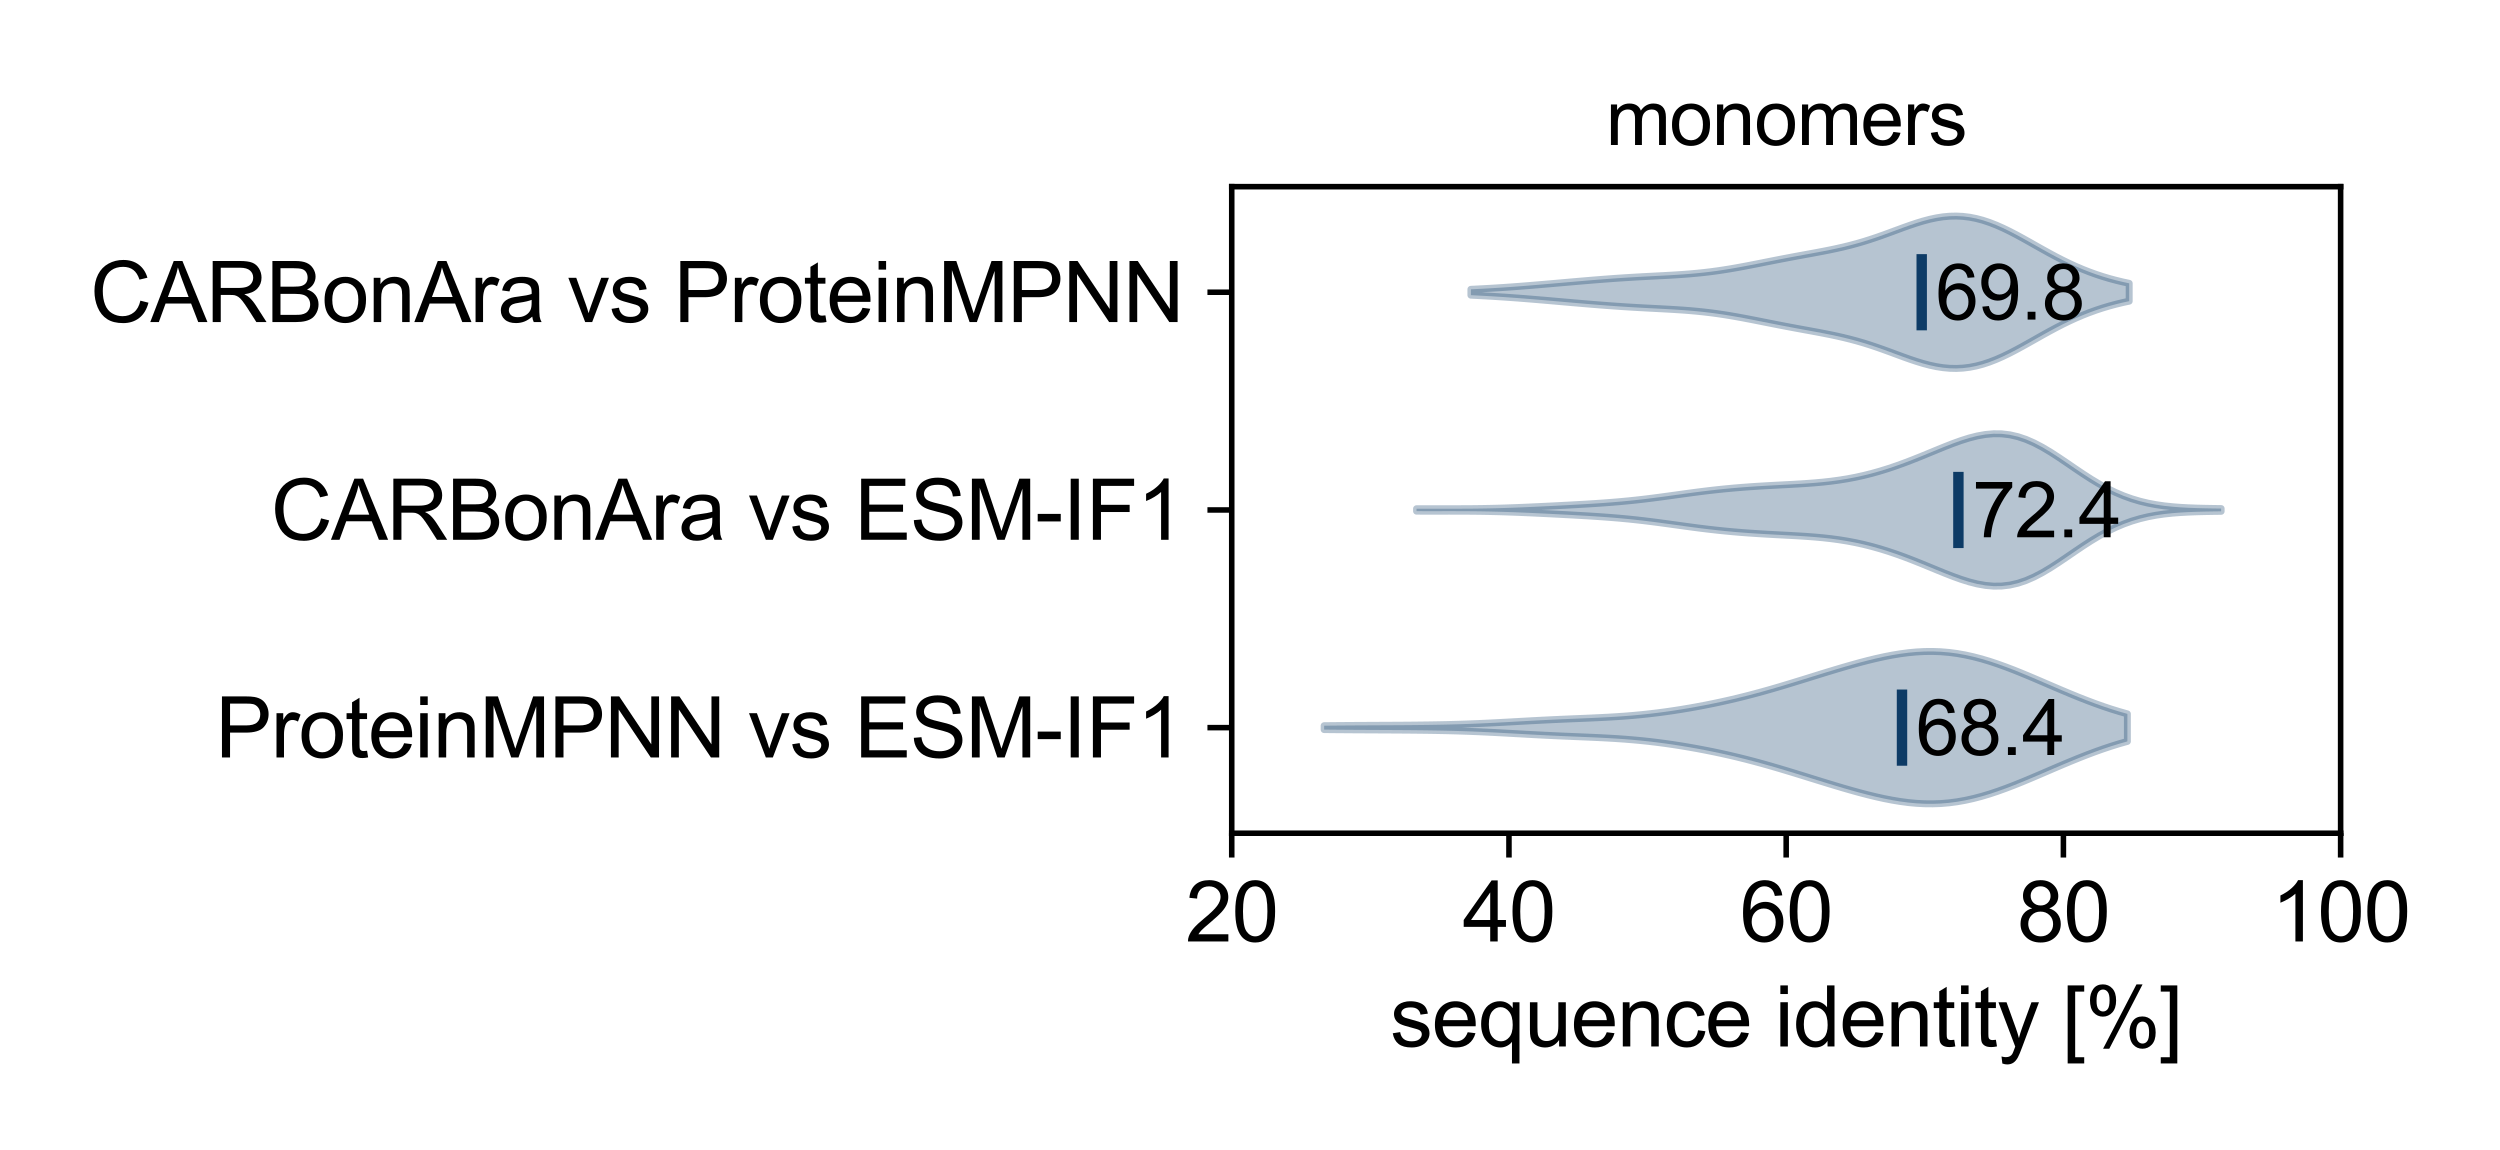 <?xml version="1.0" encoding="utf-8" standalone="no"?>
<!DOCTYPE svg PUBLIC "-//W3C//DTD SVG 1.1//EN"
  "http://www.w3.org/Graphics/SVG/1.1/DTD/svg11.dtd">
<svg xmlns:xlink="http://www.w3.org/1999/xlink" width="360pt" height="165.6pt" viewBox="0 0 360 165.6" xmlns="http://www.w3.org/2000/svg" version="1.1">
 <defs>
  <style type="text/css">*{stroke-linejoin: round; stroke-linecap: butt}</style>
 </defs>
 <g id="figure_1">
  <g id="patch_1">
   <path d="M 0 165.6 
L 360 165.6 
L 360 0 
L 0 0 
z
" style="fill: #ffffff"/>
  </g>
  <g id="axes_1">
   <g id="patch_2">
    <path d="M 177.37 119.984 
L 337.05 119.984 
L 337.05 26.88 
L 177.37 26.88 
z
" style="fill: #ffffff"/>
   </g>
   <g id="PolyCollection_1">
    <defs>
     <path id="mcad0c4ce1f" d="M 190.677 -61.099 
L 190.677 -60.541 
L 191.845 -60.528 
L 193.013 -60.518 
L 194.182 -60.509 
L 195.35 -60.501 
L 196.518 -60.495 
L 197.687 -60.489 
L 198.855 -60.484 
L 200.023 -60.478 
L 201.192 -60.471 
L 202.36 -60.463 
L 203.528 -60.453 
L 204.697 -60.44 
L 205.865 -60.425 
L 207.033 -60.406 
L 208.202 -60.382 
L 209.37 -60.353 
L 210.538 -60.318 
L 211.707 -60.277 
L 212.875 -60.23 
L 214.043 -60.177 
L 215.212 -60.12 
L 216.38 -60.058 
L 217.548 -59.994 
L 218.717 -59.929 
L 219.885 -59.863 
L 221.054 -59.8 
L 222.222 -59.739 
L 223.39 -59.681 
L 224.559 -59.627 
L 225.727 -59.576 
L 226.895 -59.527 
L 228.064 -59.479 
L 229.232 -59.429 
L 230.4 -59.375 
L 231.569 -59.314 
L 232.737 -59.244 
L 233.905 -59.164 
L 235.074 -59.07 
L 236.242 -58.962 
L 237.41 -58.839 
L 238.579 -58.7 
L 239.747 -58.547 
L 240.915 -58.379 
L 242.084 -58.197 
L 243.252 -58.001 
L 244.42 -57.793 
L 245.589 -57.571 
L 246.757 -57.337 
L 247.925 -57.088 
L 249.094 -56.827 
L 250.262 -56.551 
L 251.43 -56.26 
L 252.599 -55.956 
L 253.767 -55.639 
L 254.935 -55.309 
L 256.104 -54.968 
L 257.272 -54.619 
L 258.44 -54.263 
L 259.609 -53.902 
L 260.777 -53.539 
L 261.945 -53.176 
L 263.114 -52.817 
L 264.282 -52.462 
L 265.45 -52.115 
L 266.619 -51.779 
L 267.787 -51.456 
L 268.955 -51.151 
L 270.124 -50.867 
L 271.292 -50.608 
L 272.46 -50.38 
L 273.629 -50.186 
L 274.797 -50.031 
L 275.965 -49.921 
L 277.134 -49.859 
L 278.302 -49.848 
L 279.47 -49.891 
L 280.639 -49.989 
L 281.807 -50.142 
L 282.976 -50.349 
L 284.144 -50.607 
L 285.312 -50.912 
L 286.481 -51.261 
L 287.649 -51.648 
L 288.817 -52.069 
L 289.986 -52.517 
L 291.154 -52.986 
L 292.322 -53.472 
L 293.491 -53.969 
L 294.659 -54.471 
L 295.827 -54.974 
L 296.996 -55.472 
L 298.164 -55.961 
L 299.332 -56.438 
L 300.501 -56.897 
L 301.669 -57.336 
L 302.837 -57.752 
L 304.006 -58.142 
L 305.174 -58.504 
L 306.342 -58.837 
L 306.342 -62.803 
L 306.342 -62.803 
L 305.174 -63.136 
L 304.006 -63.498 
L 302.837 -63.888 
L 301.669 -64.304 
L 300.501 -64.743 
L 299.332 -65.202 
L 298.164 -65.679 
L 296.996 -66.168 
L 295.827 -66.666 
L 294.659 -67.169 
L 293.491 -67.671 
L 292.322 -68.168 
L 291.154 -68.654 
L 289.986 -69.124 
L 288.817 -69.571 
L 287.649 -69.992 
L 286.481 -70.379 
L 285.312 -70.728 
L 284.144 -71.033 
L 282.976 -71.291 
L 281.807 -71.498 
L 280.639 -71.651 
L 279.47 -71.749 
L 278.302 -71.792 
L 277.134 -71.781 
L 275.965 -71.719 
L 274.797 -71.609 
L 273.629 -71.454 
L 272.46 -71.261 
L 271.292 -71.032 
L 270.124 -70.773 
L 268.955 -70.489 
L 267.787 -70.184 
L 266.619 -69.861 
L 265.45 -69.525 
L 264.282 -69.178 
L 263.114 -68.824 
L 261.945 -68.464 
L 260.777 -68.101 
L 259.609 -67.738 
L 258.44 -67.378 
L 257.272 -67.021 
L 256.104 -66.672 
L 254.935 -66.331 
L 253.767 -66.002 
L 252.599 -65.684 
L 251.43 -65.38 
L 250.262 -65.09 
L 249.094 -64.814 
L 247.925 -64.552 
L 246.757 -64.304 
L 245.589 -64.069 
L 244.42 -63.847 
L 243.252 -63.639 
L 242.084 -63.443 
L 240.915 -63.261 
L 239.747 -63.093 
L 238.579 -62.94 
L 237.41 -62.802 
L 236.242 -62.678 
L 235.074 -62.57 
L 233.905 -62.476 
L 232.737 -62.396 
L 231.569 -62.326 
L 230.4 -62.266 
L 229.232 -62.211 
L 228.064 -62.161 
L 226.895 -62.113 
L 225.727 -62.064 
L 224.559 -62.013 
L 223.39 -61.959 
L 222.222 -61.901 
L 221.054 -61.84 
L 219.885 -61.777 
L 218.717 -61.712 
L 217.548 -61.646 
L 216.38 -61.582 
L 215.212 -61.52 
L 214.043 -61.463 
L 212.875 -61.41 
L 211.707 -61.363 
L 210.538 -61.322 
L 209.37 -61.288 
L 208.202 -61.258 
L 207.033 -61.235 
L 205.865 -61.215 
L 204.697 -61.2 
L 203.528 -61.187 
L 202.36 -61.177 
L 201.192 -61.169 
L 200.023 -61.163 
L 198.855 -61.157 
L 197.687 -61.151 
L 196.518 -61.145 
L 195.35 -61.139 
L 194.182 -61.131 
L 193.013 -61.123 
L 191.845 -61.112 
L 190.677 -61.099 
z
" style="stroke: #0d3b66; stroke-opacity: 0.3"/>
    </defs>
    <g clip-path="url(#pe2088fc298)">
     <use xlink:href="#mcad0c4ce1f" x="0" y="165.6" style="fill: #0d3b66; fill-opacity: 0.3; stroke: #0d3b66; stroke-opacity: 0.3"/>
    </g>
   </g>
   <g id="PolyCollection_2">
    <defs>
     <path id="mad7a17582a" d="M 203.983 -92.342 
L 203.983 -91.994 
L 205.154 -91.991 
L 206.324 -91.991 
L 207.494 -91.992 
L 208.665 -91.993 
L 209.835 -91.992 
L 211.005 -91.988 
L 212.175 -91.979 
L 213.346 -91.964 
L 214.516 -91.943 
L 215.686 -91.915 
L 216.857 -91.88 
L 218.027 -91.84 
L 219.197 -91.793 
L 220.368 -91.743 
L 221.538 -91.688 
L 222.708 -91.632 
L 223.878 -91.573 
L 225.049 -91.512 
L 226.219 -91.45 
L 227.389 -91.384 
L 228.56 -91.316 
L 229.73 -91.242 
L 230.9 -91.162 
L 232.071 -91.074 
L 233.241 -90.976 
L 234.411 -90.866 
L 235.581 -90.745 
L 236.752 -90.612 
L 237.922 -90.468 
L 239.092 -90.315 
L 240.263 -90.156 
L 241.433 -89.994 
L 242.603 -89.832 
L 243.774 -89.674 
L 244.944 -89.522 
L 246.114 -89.38 
L 247.284 -89.248 
L 248.455 -89.127 
L 249.625 -89.018 
L 250.795 -88.92 
L 251.966 -88.833 
L 253.136 -88.755 
L 254.306 -88.685 
L 255.477 -88.62 
L 256.647 -88.558 
L 257.817 -88.496 
L 258.987 -88.43 
L 260.158 -88.355 
L 261.328 -88.267 
L 262.498 -88.16 
L 263.669 -88.03 
L 264.839 -87.872 
L 266.009 -87.684 
L 267.18 -87.462 
L 268.35 -87.205 
L 269.52 -86.912 
L 270.69 -86.583 
L 271.861 -86.221 
L 273.031 -85.827 
L 274.201 -85.405 
L 275.372 -84.958 
L 276.542 -84.491 
L 277.712 -84.012 
L 278.883 -83.528 
L 280.053 -83.052 
L 281.223 -82.595 
L 282.393 -82.175 
L 283.564 -81.807 
L 284.734 -81.509 
L 285.904 -81.301 
L 287.075 -81.196 
L 288.245 -81.21 
L 289.415 -81.349 
L 290.586 -81.617 
L 291.756 -82.012 
L 292.926 -82.524 
L 294.096 -83.137 
L 295.267 -83.834 
L 296.437 -84.59 
L 297.607 -85.381 
L 298.778 -86.182 
L 299.948 -86.97 
L 301.118 -87.725 
L 302.289 -88.429 
L 303.459 -89.071 
L 304.629 -89.642 
L 305.799 -90.138 
L 306.97 -90.559 
L 308.14 -90.907 
L 309.31 -91.188 
L 310.481 -91.41 
L 311.651 -91.579 
L 312.821 -91.705 
L 313.992 -91.795 
L 315.162 -91.859 
L 316.332 -91.903 
L 317.503 -91.933 
L 318.673 -91.954 
L 319.843 -91.97 
L 319.843 -92.366 
L 319.843 -92.366 
L 318.673 -92.382 
L 317.503 -92.404 
L 316.332 -92.434 
L 315.162 -92.477 
L 313.992 -92.541 
L 312.821 -92.632 
L 311.651 -92.757 
L 310.481 -92.927 
L 309.31 -93.148 
L 308.14 -93.429 
L 306.97 -93.777 
L 305.799 -94.198 
L 304.629 -94.694 
L 303.459 -95.265 
L 302.289 -95.907 
L 301.118 -96.611 
L 299.948 -97.366 
L 298.778 -98.154 
L 297.607 -98.956 
L 296.437 -99.746 
L 295.267 -100.502 
L 294.096 -101.199 
L 292.926 -101.813 
L 291.756 -102.324 
L 290.586 -102.719 
L 289.415 -102.987 
L 288.245 -103.127 
L 287.075 -103.14 
L 285.904 -103.036 
L 284.734 -102.827 
L 283.564 -102.53 
L 282.393 -102.162 
L 281.223 -101.741 
L 280.053 -101.285 
L 278.883 -100.808 
L 277.712 -100.325 
L 276.542 -99.845 
L 275.372 -99.379 
L 274.201 -98.931 
L 273.031 -98.509 
L 271.861 -98.115 
L 270.69 -97.753 
L 269.52 -97.425 
L 268.35 -97.132 
L 267.18 -96.874 
L 266.009 -96.652 
L 264.839 -96.464 
L 263.669 -96.306 
L 262.498 -96.176 
L 261.328 -96.07 
L 260.158 -95.981 
L 258.987 -95.906 
L 257.817 -95.84 
L 256.647 -95.778 
L 255.477 -95.716 
L 254.306 -95.652 
L 253.136 -95.581 
L 251.966 -95.503 
L 250.795 -95.416 
L 249.625 -95.318 
L 248.455 -95.209 
L 247.284 -95.089 
L 246.114 -94.957 
L 244.944 -94.814 
L 243.774 -94.663 
L 242.603 -94.504 
L 241.433 -94.342 
L 240.263 -94.18 
L 239.092 -94.021 
L 237.922 -93.868 
L 236.752 -93.724 
L 235.581 -93.591 
L 234.411 -93.47 
L 233.241 -93.361 
L 232.071 -93.262 
L 230.9 -93.174 
L 229.73 -93.094 
L 228.56 -93.02 
L 227.389 -92.952 
L 226.219 -92.887 
L 225.049 -92.824 
L 223.878 -92.763 
L 222.708 -92.705 
L 221.538 -92.648 
L 220.368 -92.594 
L 219.197 -92.543 
L 218.027 -92.497 
L 216.857 -92.456 
L 215.686 -92.421 
L 214.516 -92.393 
L 213.346 -92.372 
L 212.175 -92.357 
L 211.005 -92.349 
L 209.835 -92.344 
L 208.665 -92.344 
L 207.494 -92.344 
L 206.324 -92.345 
L 205.154 -92.345 
L 203.983 -92.342 
z
" style="stroke: #0d3b66; stroke-opacity: 0.3"/>
    </defs>
    <g clip-path="url(#pe2088fc298)">
     <use xlink:href="#mad7a17582a" x="0" y="165.6" style="fill: #0d3b66; fill-opacity: 0.3; stroke: #0d3b66; stroke-opacity: 0.3"/>
    </g>
   </g>
   <g id="PolyCollection_3">
    <defs>
     <path id="m732b06a2b1" d="M 211.811 -123.939 
L 211.811 -123.093 
L 212.768 -123.046 
L 213.726 -122.995 
L 214.683 -122.941 
L 215.641 -122.882 
L 216.598 -122.82 
L 217.556 -122.753 
L 218.513 -122.683 
L 219.471 -122.609 
L 220.428 -122.532 
L 221.386 -122.453 
L 222.343 -122.372 
L 223.301 -122.289 
L 224.258 -122.205 
L 225.216 -122.121 
L 226.173 -122.038 
L 227.131 -121.955 
L 228.088 -121.873 
L 229.046 -121.793 
L 230.003 -121.715 
L 230.961 -121.64 
L 231.918 -121.568 
L 232.876 -121.5 
L 233.833 -121.435 
L 234.791 -121.375 
L 235.748 -121.319 
L 236.706 -121.266 
L 237.663 -121.215 
L 238.621 -121.166 
L 239.578 -121.115 
L 240.536 -121.062 
L 241.493 -121.004 
L 242.451 -120.939 
L 243.408 -120.865 
L 244.366 -120.778 
L 245.323 -120.679 
L 246.281 -120.566 
L 247.238 -120.439 
L 248.196 -120.298 
L 249.153 -120.143 
L 250.11 -119.977 
L 251.068 -119.802 
L 252.025 -119.619 
L 252.983 -119.431 
L 253.94 -119.241 
L 254.898 -119.051 
L 255.855 -118.862 
L 256.813 -118.677 
L 257.77 -118.495 
L 258.728 -118.317 
L 259.685 -118.141 
L 260.643 -117.966 
L 261.6 -117.789 
L 262.558 -117.607 
L 263.515 -117.417 
L 264.473 -117.215 
L 265.43 -116.998 
L 266.388 -116.762 
L 267.345 -116.506 
L 268.303 -116.228 
L 269.26 -115.929 
L 270.218 -115.609 
L 271.175 -115.272 
L 272.133 -114.924 
L 273.09 -114.569 
L 274.048 -114.217 
L 275.005 -113.875 
L 275.963 -113.554 
L 276.92 -113.262 
L 277.878 -113.009 
L 278.835 -112.804 
L 279.793 -112.654 
L 280.75 -112.566 
L 281.708 -112.544 
L 282.665 -112.592 
L 283.623 -112.71 
L 284.58 -112.897 
L 285.538 -113.151 
L 286.495 -113.468 
L 287.453 -113.841 
L 288.41 -114.263 
L 289.368 -114.727 
L 290.325 -115.224 
L 291.283 -115.744 
L 292.24 -116.279 
L 293.198 -116.82 
L 294.155 -117.359 
L 295.113 -117.888 
L 296.07 -118.401 
L 297.028 -118.894 
L 297.985 -119.361 
L 298.943 -119.799 
L 299.9 -120.208 
L 300.858 -120.585 
L 301.815 -120.931 
L 302.773 -121.247 
L 303.73 -121.533 
L 304.688 -121.792 
L 305.645 -122.024 
L 306.603 -122.231 
L 306.603 -124.801 
L 306.603 -124.801 
L 305.645 -125.009 
L 304.688 -125.241 
L 303.73 -125.499 
L 302.773 -125.785 
L 301.815 -126.101 
L 300.858 -126.447 
L 299.9 -126.825 
L 298.943 -127.233 
L 297.985 -127.672 
L 297.028 -128.139 
L 296.07 -128.631 
L 295.113 -129.144 
L 294.155 -129.674 
L 293.198 -130.212 
L 292.24 -130.753 
L 291.283 -131.288 
L 290.325 -131.809 
L 289.368 -132.305 
L 288.41 -132.769 
L 287.453 -133.191 
L 286.495 -133.564 
L 285.538 -133.881 
L 284.58 -134.135 
L 283.623 -134.322 
L 282.665 -134.44 
L 281.708 -134.488 
L 280.75 -134.466 
L 279.793 -134.378 
L 278.835 -134.228 
L 277.878 -134.023 
L 276.92 -133.77 
L 275.963 -133.478 
L 275.005 -133.157 
L 274.048 -132.815 
L 273.09 -132.463 
L 272.133 -132.109 
L 271.175 -131.76 
L 270.218 -131.423 
L 269.26 -131.104 
L 268.303 -130.804 
L 267.345 -130.526 
L 266.388 -130.27 
L 265.43 -130.034 
L 264.473 -129.817 
L 263.515 -129.616 
L 262.558 -129.426 
L 261.6 -129.244 
L 260.643 -129.067 
L 259.685 -128.892 
L 258.728 -128.716 
L 257.77 -128.537 
L 256.813 -128.355 
L 255.855 -128.17 
L 254.898 -127.981 
L 253.94 -127.791 
L 252.983 -127.601 
L 252.025 -127.414 
L 251.068 -127.231 
L 250.11 -127.055 
L 249.153 -126.889 
L 248.196 -126.735 
L 247.238 -126.593 
L 246.281 -126.466 
L 245.323 -126.353 
L 244.366 -126.254 
L 243.408 -126.168 
L 242.451 -126.093 
L 241.493 -126.028 
L 240.536 -125.97 
L 239.578 -125.917 
L 238.621 -125.867 
L 237.663 -125.817 
L 236.706 -125.767 
L 235.748 -125.714 
L 234.791 -125.657 
L 233.833 -125.597 
L 232.876 -125.533 
L 231.918 -125.465 
L 230.961 -125.393 
L 230.003 -125.318 
L 229.046 -125.24 
L 228.088 -125.16 
L 227.131 -125.078 
L 226.173 -124.995 
L 225.216 -124.911 
L 224.258 -124.827 
L 223.301 -124.743 
L 222.343 -124.661 
L 221.386 -124.579 
L 220.428 -124.5 
L 219.471 -124.423 
L 218.513 -124.349 
L 217.556 -124.279 
L 216.598 -124.212 
L 215.641 -124.15 
L 214.683 -124.091 
L 213.726 -124.037 
L 212.768 -123.986 
L 211.811 -123.939 
z
" style="stroke: #0d3b66; stroke-opacity: 0.3"/>
    </defs>
    <g clip-path="url(#pe2088fc298)">
     <use xlink:href="#m732b06a2b1" x="0" y="165.6" style="fill: #0d3b66; fill-opacity: 0.3; stroke: #0d3b66; stroke-opacity: 0.3"/>
    </g>
   </g>
   <g id="matplotlib.axis_1">
    <g id="xtick_1">
     <g id="line2d_1">
      <defs>
       <path id="md245cc1497" d="M 0 0 
L 0 3.5 
" style="stroke: #000000; stroke-width: 0.8"/>
      </defs>
      <g>
       <use xlink:href="#md245cc1497" x="177.37" y="119.984" style="stroke: #000000; stroke-width: 0.8"/>
      </g>
     </g>
     <g id="text_1">
      <!-- 20 -->
      <g transform="translate(170.697 135.573) scale(0.12 -0.12)">
       <defs>
        <path id="ArialMT-32" d="M 3222 541 
L 3222 0 
L 194 0 
Q 188 203 259 391 
Q 375 700 629 1000 
Q 884 1300 1366 1694 
Q 2113 2306 2375 2664 
Q 2638 3022 2638 3341 
Q 2638 3675 2398 3904 
Q 2159 4134 1775 4134 
Q 1369 4134 1125 3890 
Q 881 3647 878 3216 
L 300 3275 
Q 359 3922 746 4261 
Q 1134 4600 1788 4600 
Q 2447 4600 2831 4234 
Q 3216 3869 3216 3328 
Q 3216 3053 3103 2787 
Q 2991 2522 2730 2228 
Q 2469 1934 1863 1422 
Q 1356 997 1212 845 
Q 1069 694 975 541 
L 3222 541 
z
" transform="scale(0.016)"/>
        <path id="ArialMT-30" d="M 266 2259 
Q 266 3072 433 3567 
Q 600 4063 929 4331 
Q 1259 4600 1759 4600 
Q 2128 4600 2406 4451 
Q 2684 4303 2865 4023 
Q 3047 3744 3150 3342 
Q 3253 2941 3253 2259 
Q 3253 1453 3087 958 
Q 2922 463 2592 192 
Q 2263 -78 1759 -78 
Q 1097 -78 719 397 
Q 266 969 266 2259 
z
M 844 2259 
Q 844 1131 1108 757 
Q 1372 384 1759 384 
Q 2147 384 2411 759 
Q 2675 1134 2675 2259 
Q 2675 3391 2411 3762 
Q 2147 4134 1753 4134 
Q 1366 4134 1134 3806 
Q 844 3388 844 2259 
z
" transform="scale(0.016)"/>
       </defs>
       <use xlink:href="#ArialMT-32"/>
       <use xlink:href="#ArialMT-30" x="55.615"/>
      </g>
     </g>
    </g>
    <g id="xtick_2">
     <g id="line2d_2">
      <g>
       <use xlink:href="#md245cc1497" x="217.29" y="119.984" style="stroke: #000000; stroke-width: 0.8"/>
      </g>
     </g>
     <g id="text_2">
      <!-- 40 -->
      <g transform="translate(210.617 135.573) scale(0.12 -0.12)">
       <defs>
        <path id="ArialMT-34" d="M 2069 0 
L 2069 1097 
L 81 1097 
L 81 1613 
L 2172 4581 
L 2631 4581 
L 2631 1613 
L 3250 1613 
L 3250 1097 
L 2631 1097 
L 2631 0 
L 2069 0 
z
M 2069 1613 
L 2069 3678 
L 634 1613 
L 2069 1613 
z
" transform="scale(0.016)"/>
       </defs>
       <use xlink:href="#ArialMT-34"/>
       <use xlink:href="#ArialMT-30" x="55.615"/>
      </g>
     </g>
    </g>
    <g id="xtick_3">
     <g id="line2d_3">
      <g>
       <use xlink:href="#md245cc1497" x="257.21" y="119.984" style="stroke: #000000; stroke-width: 0.8"/>
      </g>
     </g>
     <g id="text_3">
      <!-- 60 -->
      <g transform="translate(250.537 135.573) scale(0.12 -0.12)">
       <defs>
        <path id="ArialMT-36" d="M 3184 3459 
L 2625 3416 
Q 2550 3747 2413 3897 
Q 2184 4138 1850 4138 
Q 1581 4138 1378 3988 
Q 1113 3794 959 3422 
Q 806 3050 800 2363 
Q 1003 2672 1297 2822 
Q 1591 2972 1913 2972 
Q 2475 2972 2870 2558 
Q 3266 2144 3266 1488 
Q 3266 1056 3080 686 
Q 2894 316 2569 119 
Q 2244 -78 1831 -78 
Q 1128 -78 684 439 
Q 241 956 241 2144 
Q 241 3472 731 4075 
Q 1159 4600 1884 4600 
Q 2425 4600 2770 4297 
Q 3116 3994 3184 3459 
z
M 888 1484 
Q 888 1194 1011 928 
Q 1134 663 1356 523 
Q 1578 384 1822 384 
Q 2178 384 2434 671 
Q 2691 959 2691 1453 
Q 2691 1928 2437 2201 
Q 2184 2475 1800 2475 
Q 1419 2475 1153 2201 
Q 888 1928 888 1484 
z
" transform="scale(0.016)"/>
       </defs>
       <use xlink:href="#ArialMT-36"/>
       <use xlink:href="#ArialMT-30" x="55.615"/>
      </g>
     </g>
    </g>
    <g id="xtick_4">
     <g id="line2d_4">
      <g>
       <use xlink:href="#md245cc1497" x="297.13" y="119.984" style="stroke: #000000; stroke-width: 0.8"/>
      </g>
     </g>
     <g id="text_4">
      <!-- 80 -->
      <g transform="translate(290.457 135.573) scale(0.12 -0.12)">
       <defs>
        <path id="ArialMT-38" d="M 1131 2484 
Q 781 2613 612 2850 
Q 444 3088 444 3419 
Q 444 3919 803 4259 
Q 1163 4600 1759 4600 
Q 2359 4600 2725 4251 
Q 3091 3903 3091 3403 
Q 3091 3084 2923 2848 
Q 2756 2613 2416 2484 
Q 2838 2347 3058 2040 
Q 3278 1734 3278 1309 
Q 3278 722 2862 322 
Q 2447 -78 1769 -78 
Q 1091 -78 675 323 
Q 259 725 259 1325 
Q 259 1772 486 2073 
Q 713 2375 1131 2484 
z
M 1019 3438 
Q 1019 3113 1228 2906 
Q 1438 2700 1772 2700 
Q 2097 2700 2305 2904 
Q 2513 3109 2513 3406 
Q 2513 3716 2298 3927 
Q 2084 4138 1766 4138 
Q 1444 4138 1231 3931 
Q 1019 3725 1019 3438 
z
M 838 1322 
Q 838 1081 952 856 
Q 1066 631 1291 507 
Q 1516 384 1775 384 
Q 2178 384 2440 643 
Q 2703 903 2703 1303 
Q 2703 1709 2433 1975 
Q 2163 2241 1756 2241 
Q 1359 2241 1098 1978 
Q 838 1716 838 1322 
z
" transform="scale(0.016)"/>
       </defs>
       <use xlink:href="#ArialMT-38"/>
       <use xlink:href="#ArialMT-30" x="55.615"/>
      </g>
     </g>
    </g>
    <g id="xtick_5">
     <g id="line2d_5">
      <g>
       <use xlink:href="#md245cc1497" x="337.05" y="119.984" style="stroke: #000000; stroke-width: 0.8"/>
      </g>
     </g>
     <g id="text_5">
      <!-- 100 -->
      <g transform="translate(327.04 135.573) scale(0.12 -0.12)">
       <defs>
        <path id="ArialMT-31" d="M 2384 0 
L 1822 0 
L 1822 3584 
Q 1619 3391 1289 3197 
Q 959 3003 697 2906 
L 697 3450 
Q 1169 3672 1522 3987 
Q 1875 4303 2022 4600 
L 2384 4600 
L 2384 0 
z
" transform="scale(0.016)"/>
       </defs>
       <use xlink:href="#ArialMT-31"/>
       <use xlink:href="#ArialMT-30" x="55.615"/>
       <use xlink:href="#ArialMT-30" x="111.23"/>
      </g>
     </g>
    </g>
    <g id="text_6">
     <!-- sequence identity [%] -->
     <g transform="translate(200.178 150.694) scale(0.12 -0.12)">
      <defs>
       <path id="ArialMT-73" d="M 197 991 
L 753 1078 
Q 800 744 1014 566 
Q 1228 388 1613 388 
Q 2000 388 2187 545 
Q 2375 703 2375 916 
Q 2375 1106 2209 1216 
Q 2094 1291 1634 1406 
Q 1016 1563 777 1677 
Q 538 1791 414 1992 
Q 291 2194 291 2438 
Q 291 2659 392 2848 
Q 494 3038 669 3163 
Q 800 3259 1026 3326 
Q 1253 3394 1513 3394 
Q 1903 3394 2198 3281 
Q 2494 3169 2634 2976 
Q 2775 2784 2828 2463 
L 2278 2388 
Q 2241 2644 2061 2787 
Q 1881 2931 1553 2931 
Q 1166 2931 1000 2803 
Q 834 2675 834 2503 
Q 834 2394 903 2306 
Q 972 2216 1119 2156 
Q 1203 2125 1616 2013 
Q 2213 1853 2448 1751 
Q 2684 1650 2818 1456 
Q 2953 1263 2953 975 
Q 2953 694 2789 445 
Q 2625 197 2315 61 
Q 2006 -75 1616 -75 
Q 969 -75 630 194 
Q 291 463 197 991 
z
" transform="scale(0.016)"/>
       <path id="ArialMT-65" d="M 2694 1069 
L 3275 997 
Q 3138 488 2766 206 
Q 2394 -75 1816 -75 
Q 1088 -75 661 373 
Q 234 822 234 1631 
Q 234 2469 665 2931 
Q 1097 3394 1784 3394 
Q 2450 3394 2872 2941 
Q 3294 2488 3294 1666 
Q 3294 1616 3291 1516 
L 816 1516 
Q 847 969 1125 678 
Q 1403 388 1819 388 
Q 2128 388 2347 550 
Q 2566 713 2694 1069 
z
M 847 1978 
L 2700 1978 
Q 2663 2397 2488 2606 
Q 2219 2931 1791 2931 
Q 1403 2931 1139 2672 
Q 875 2413 847 1978 
z
" transform="scale(0.016)"/>
       <path id="ArialMT-71" d="M 2538 -1272 
L 2538 353 
Q 2406 169 2170 47 
Q 1934 -75 1669 -75 
Q 1078 -75 651 397 
Q 225 869 225 1691 
Q 225 2191 398 2587 
Q 572 2984 901 3189 
Q 1231 3394 1625 3394 
Q 2241 3394 2594 2875 
L 2594 3319 
L 3100 3319 
L 3100 -1272 
L 2538 -1272 
z
M 803 1669 
Q 803 1028 1072 708 
Q 1341 388 1716 388 
Q 2075 388 2334 692 
Q 2594 997 2594 1619 
Q 2594 2281 2320 2615 
Q 2047 2950 1678 2950 
Q 1313 2950 1058 2639 
Q 803 2328 803 1669 
z
" transform="scale(0.016)"/>
       <path id="ArialMT-75" d="M 2597 0 
L 2597 488 
Q 2209 -75 1544 -75 
Q 1250 -75 995 37 
Q 741 150 617 320 
Q 494 491 444 738 
Q 409 903 409 1263 
L 409 3319 
L 972 3319 
L 972 1478 
Q 972 1038 1006 884 
Q 1059 663 1231 536 
Q 1403 409 1656 409 
Q 1909 409 2131 539 
Q 2353 669 2445 892 
Q 2538 1116 2538 1541 
L 2538 3319 
L 3100 3319 
L 3100 0 
L 2597 0 
z
" transform="scale(0.016)"/>
       <path id="ArialMT-6e" d="M 422 0 
L 422 3319 
L 928 3319 
L 928 2847 
Q 1294 3394 1984 3394 
Q 2284 3394 2536 3286 
Q 2788 3178 2913 3003 
Q 3038 2828 3088 2588 
Q 3119 2431 3119 2041 
L 3119 0 
L 2556 0 
L 2556 2019 
Q 2556 2363 2490 2533 
Q 2425 2703 2258 2804 
Q 2091 2906 1866 2906 
Q 1506 2906 1245 2678 
Q 984 2450 984 1813 
L 984 0 
L 422 0 
z
" transform="scale(0.016)"/>
       <path id="ArialMT-63" d="M 2588 1216 
L 3141 1144 
Q 3050 572 2676 248 
Q 2303 -75 1759 -75 
Q 1078 -75 664 370 
Q 250 816 250 1647 
Q 250 2184 428 2587 
Q 606 2991 970 3192 
Q 1334 3394 1763 3394 
Q 2303 3394 2647 3120 
Q 2991 2847 3088 2344 
L 2541 2259 
Q 2463 2594 2264 2762 
Q 2066 2931 1784 2931 
Q 1359 2931 1093 2626 
Q 828 2322 828 1663 
Q 828 994 1084 691 
Q 1341 388 1753 388 
Q 2084 388 2306 591 
Q 2528 794 2588 1216 
z
" transform="scale(0.016)"/>
       <path id="ArialMT-20" transform="scale(0.016)"/>
       <path id="ArialMT-69" d="M 425 3934 
L 425 4581 
L 988 4581 
L 988 3934 
L 425 3934 
z
M 425 0 
L 425 3319 
L 988 3319 
L 988 0 
L 425 0 
z
" transform="scale(0.016)"/>
       <path id="ArialMT-64" d="M 2575 0 
L 2575 419 
Q 2259 -75 1647 -75 
Q 1250 -75 917 144 
Q 584 363 401 755 
Q 219 1147 219 1656 
Q 219 2153 384 2558 
Q 550 2963 881 3178 
Q 1213 3394 1622 3394 
Q 1922 3394 2156 3267 
Q 2391 3141 2538 2938 
L 2538 4581 
L 3097 4581 
L 3097 0 
L 2575 0 
z
M 797 1656 
Q 797 1019 1065 703 
Q 1334 388 1700 388 
Q 2069 388 2326 689 
Q 2584 991 2584 1609 
Q 2584 2291 2321 2609 
Q 2059 2928 1675 2928 
Q 1300 2928 1048 2622 
Q 797 2316 797 1656 
z
" transform="scale(0.016)"/>
       <path id="ArialMT-74" d="M 1650 503 
L 1731 6 
Q 1494 -44 1306 -44 
Q 1000 -44 831 53 
Q 663 150 594 308 
Q 525 466 525 972 
L 525 2881 
L 113 2881 
L 113 3319 
L 525 3319 
L 525 4141 
L 1084 4478 
L 1084 3319 
L 1650 3319 
L 1650 2881 
L 1084 2881 
L 1084 941 
Q 1084 700 1114 631 
Q 1144 563 1211 522 
Q 1278 481 1403 481 
Q 1497 481 1650 503 
z
" transform="scale(0.016)"/>
       <path id="ArialMT-79" d="M 397 -1278 
L 334 -750 
Q 519 -800 656 -800 
Q 844 -800 956 -737 
Q 1069 -675 1141 -563 
Q 1194 -478 1313 -144 
Q 1328 -97 1363 -6 
L 103 3319 
L 709 3319 
L 1400 1397 
Q 1534 1031 1641 628 
Q 1738 1016 1872 1384 
L 2581 3319 
L 3144 3319 
L 1881 -56 
Q 1678 -603 1566 -809 
Q 1416 -1088 1222 -1217 
Q 1028 -1347 759 -1347 
Q 597 -1347 397 -1278 
z
" transform="scale(0.016)"/>
       <path id="ArialMT-5b" d="M 434 -1272 
L 434 4581 
L 1675 4581 
L 1675 4116 
L 997 4116 
L 997 -806 
L 1675 -806 
L 1675 -1272 
L 434 -1272 
z
" transform="scale(0.016)"/>
       <path id="ArialMT-25" d="M 372 3481 
Q 372 3972 619 4315 
Q 866 4659 1334 4659 
Q 1766 4659 2048 4351 
Q 2331 4044 2331 3447 
Q 2331 2866 2045 2552 
Q 1759 2238 1341 2238 
Q 925 2238 648 2547 
Q 372 2856 372 3481 
z
M 1350 4272 
Q 1141 4272 1002 4090 
Q 863 3909 863 3425 
Q 863 2984 1003 2804 
Q 1144 2625 1350 2625 
Q 1563 2625 1702 2806 
Q 1841 2988 1841 3469 
Q 1841 3913 1700 4092 
Q 1559 4272 1350 4272 
z
M 1353 -169 
L 3859 4659 
L 4316 4659 
L 1819 -169 
L 1353 -169 
z
M 3334 1075 
Q 3334 1569 3581 1911 
Q 3828 2253 4300 2253 
Q 4731 2253 5014 1945 
Q 5297 1638 5297 1041 
Q 5297 459 5011 145 
Q 4725 -169 4303 -169 
Q 3888 -169 3611 142 
Q 3334 453 3334 1075 
z
M 4316 1866 
Q 4103 1866 3964 1684 
Q 3825 1503 3825 1019 
Q 3825 581 3965 400 
Q 4106 219 4313 219 
Q 4528 219 4667 400 
Q 4806 581 4806 1063 
Q 4806 1506 4665 1686 
Q 4525 1866 4316 1866 
z
" transform="scale(0.016)"/>
       <path id="ArialMT-5d" d="M 1363 -1272 
L 122 -1272 
L 122 -806 
L 800 -806 
L 800 4116 
L 122 4116 
L 122 4581 
L 1363 4581 
L 1363 -1272 
z
" transform="scale(0.016)"/>
      </defs>
      <use xlink:href="#ArialMT-73"/>
      <use xlink:href="#ArialMT-65" x="50"/>
      <use xlink:href="#ArialMT-71" x="105.615"/>
      <use xlink:href="#ArialMT-75" x="161.23"/>
      <use xlink:href="#ArialMT-65" x="216.846"/>
      <use xlink:href="#ArialMT-6e" x="272.461"/>
      <use xlink:href="#ArialMT-63" x="328.076"/>
      <use xlink:href="#ArialMT-65" x="378.076"/>
      <use xlink:href="#ArialMT-20" x="433.691"/>
      <use xlink:href="#ArialMT-69" x="461.475"/>
      <use xlink:href="#ArialMT-64" x="483.691"/>
      <use xlink:href="#ArialMT-65" x="539.307"/>
      <use xlink:href="#ArialMT-6e" x="594.922"/>
      <use xlink:href="#ArialMT-74" x="650.537"/>
      <use xlink:href="#ArialMT-69" x="678.32"/>
      <use xlink:href="#ArialMT-74" x="700.537"/>
      <use xlink:href="#ArialMT-79" x="728.32"/>
      <use xlink:href="#ArialMT-20" x="778.32"/>
      <use xlink:href="#ArialMT-5b" x="806.104"/>
      <use xlink:href="#ArialMT-25" x="833.887"/>
      <use xlink:href="#ArialMT-5d" x="922.803"/>
     </g>
    </g>
   </g>
   <g id="matplotlib.axis_2">
    <g id="ytick_1">
     <g id="line2d_6">
      <defs>
       <path id="m9fc8d292ac" d="M 0 0 
L -3.5 0 
" style="stroke: #000000; stroke-width: 0.8"/>
      </defs>
      <g>
       <use xlink:href="#m9fc8d292ac" x="177.37" y="104.78" style="stroke: #000000; stroke-width: 0.8"/>
      </g>
     </g>
     <g id="text_7">
      <!-- ProteinMPNN vs ESM-IF1 -->
      <g transform="translate(31.014 109.075) scale(0.12 -0.12)">
       <defs>
        <path id="ArialMT-50" d="M 494 0 
L 494 4581 
L 2222 4581 
Q 2678 4581 2919 4538 
Q 3256 4481 3484 4323 
Q 3713 4166 3852 3881 
Q 3991 3597 3991 3256 
Q 3991 2672 3619 2267 
Q 3247 1863 2275 1863 
L 1100 1863 
L 1100 0 
L 494 0 
z
M 1100 2403 
L 2284 2403 
Q 2872 2403 3119 2622 
Q 3366 2841 3366 3238 
Q 3366 3525 3220 3729 
Q 3075 3934 2838 4000 
Q 2684 4041 2272 4041 
L 1100 4041 
L 1100 2403 
z
" transform="scale(0.016)"/>
        <path id="ArialMT-72" d="M 416 0 
L 416 3319 
L 922 3319 
L 922 2816 
Q 1116 3169 1280 3281 
Q 1444 3394 1641 3394 
Q 1925 3394 2219 3213 
L 2025 2691 
Q 1819 2813 1613 2813 
Q 1428 2813 1281 2702 
Q 1134 2591 1072 2394 
Q 978 2094 978 1738 
L 978 0 
L 416 0 
z
" transform="scale(0.016)"/>
        <path id="ArialMT-6f" d="M 213 1659 
Q 213 2581 725 3025 
Q 1153 3394 1769 3394 
Q 2453 3394 2887 2945 
Q 3322 2497 3322 1706 
Q 3322 1066 3130 698 
Q 2938 331 2570 128 
Q 2203 -75 1769 -75 
Q 1072 -75 642 372 
Q 213 819 213 1659 
z
M 791 1659 
Q 791 1022 1069 705 
Q 1347 388 1769 388 
Q 2188 388 2466 706 
Q 2744 1025 2744 1678 
Q 2744 2294 2464 2611 
Q 2184 2928 1769 2928 
Q 1347 2928 1069 2612 
Q 791 2297 791 1659 
z
" transform="scale(0.016)"/>
        <path id="ArialMT-4d" d="M 475 0 
L 475 4581 
L 1388 4581 
L 2472 1338 
Q 2622 884 2691 659 
Q 2769 909 2934 1394 
L 4031 4581 
L 4847 4581 
L 4847 0 
L 4263 0 
L 4263 3834 
L 2931 0 
L 2384 0 
L 1059 3900 
L 1059 0 
L 475 0 
z
" transform="scale(0.016)"/>
        <path id="ArialMT-4e" d="M 488 0 
L 488 4581 
L 1109 4581 
L 3516 984 
L 3516 4581 
L 4097 4581 
L 4097 0 
L 3475 0 
L 1069 3600 
L 1069 0 
L 488 0 
z
" transform="scale(0.016)"/>
        <path id="ArialMT-76" d="M 1344 0 
L 81 3319 
L 675 3319 
L 1388 1331 
Q 1503 1009 1600 663 
Q 1675 925 1809 1294 
L 2547 3319 
L 3125 3319 
L 1869 0 
L 1344 0 
z
" transform="scale(0.016)"/>
        <path id="ArialMT-45" d="M 506 0 
L 506 4581 
L 3819 4581 
L 3819 4041 
L 1113 4041 
L 1113 2638 
L 3647 2638 
L 3647 2100 
L 1113 2100 
L 1113 541 
L 3925 541 
L 3925 0 
L 506 0 
z
" transform="scale(0.016)"/>
        <path id="ArialMT-53" d="M 288 1472 
L 859 1522 
Q 900 1178 1048 958 
Q 1197 738 1509 602 
Q 1822 466 2213 466 
Q 2559 466 2825 569 
Q 3091 672 3220 851 
Q 3350 1031 3350 1244 
Q 3350 1459 3225 1620 
Q 3100 1781 2813 1891 
Q 2628 1963 1997 2114 
Q 1366 2266 1113 2400 
Q 784 2572 623 2826 
Q 463 3081 463 3397 
Q 463 3744 659 4045 
Q 856 4347 1234 4503 
Q 1613 4659 2075 4659 
Q 2584 4659 2973 4495 
Q 3363 4331 3572 4012 
Q 3781 3694 3797 3291 
L 3216 3247 
Q 3169 3681 2898 3903 
Q 2628 4125 2100 4125 
Q 1550 4125 1298 3923 
Q 1047 3722 1047 3438 
Q 1047 3191 1225 3031 
Q 1400 2872 2139 2705 
Q 2878 2538 3153 2413 
Q 3553 2228 3743 1945 
Q 3934 1663 3934 1294 
Q 3934 928 3725 604 
Q 3516 281 3123 101 
Q 2731 -78 2241 -78 
Q 1619 -78 1198 103 
Q 778 284 539 648 
Q 300 1013 288 1472 
z
" transform="scale(0.016)"/>
        <path id="ArialMT-2d" d="M 203 1375 
L 203 1941 
L 1931 1941 
L 1931 1375 
L 203 1375 
z
" transform="scale(0.016)"/>
        <path id="ArialMT-49" d="M 597 0 
L 597 4581 
L 1203 4581 
L 1203 0 
L 597 0 
z
" transform="scale(0.016)"/>
        <path id="ArialMT-46" d="M 525 0 
L 525 4581 
L 3616 4581 
L 3616 4041 
L 1131 4041 
L 1131 2622 
L 3281 2622 
L 3281 2081 
L 1131 2081 
L 1131 0 
L 525 0 
z
" transform="scale(0.016)"/>
       </defs>
       <use xlink:href="#ArialMT-50"/>
       <use xlink:href="#ArialMT-72" x="66.699"/>
       <use xlink:href="#ArialMT-6f" x="100"/>
       <use xlink:href="#ArialMT-74" x="155.615"/>
       <use xlink:href="#ArialMT-65" x="183.398"/>
       <use xlink:href="#ArialMT-69" x="239.014"/>
       <use xlink:href="#ArialMT-6e" x="261.23"/>
       <use xlink:href="#ArialMT-4d" x="316.846"/>
       <use xlink:href="#ArialMT-50" x="400.146"/>
       <use xlink:href="#ArialMT-4e" x="466.846"/>
       <use xlink:href="#ArialMT-4e" x="539.062"/>
       <use xlink:href="#ArialMT-20" x="611.279"/>
       <use xlink:href="#ArialMT-76" x="639.062"/>
       <use xlink:href="#ArialMT-73" x="689.062"/>
       <use xlink:href="#ArialMT-20" x="739.062"/>
       <use xlink:href="#ArialMT-45" x="766.846"/>
       <use xlink:href="#ArialMT-53" x="833.545"/>
       <use xlink:href="#ArialMT-4d" x="900.244"/>
       <use xlink:href="#ArialMT-2d" x="983.545"/>
       <use xlink:href="#ArialMT-49" x="1016.846"/>
       <use xlink:href="#ArialMT-46" x="1044.629"/>
       <use xlink:href="#ArialMT-31" x="1105.713"/>
      </g>
     </g>
    </g>
    <g id="ytick_2">
     <g id="line2d_7">
      <g>
       <use xlink:href="#m9fc8d292ac" x="177.37" y="73.432" style="stroke: #000000; stroke-width: 0.8"/>
      </g>
     </g>
     <g id="text_8">
      <!-- CARBonAra vs ESM-IF1 -->
      <g transform="translate(39.006 77.727) scale(0.12 -0.12)">
       <defs>
        <path id="ArialMT-43" d="M 3763 1606 
L 4369 1453 
Q 4178 706 3683 314 
Q 3188 -78 2472 -78 
Q 1731 -78 1267 223 
Q 803 525 561 1097 
Q 319 1669 319 2325 
Q 319 3041 592 3573 
Q 866 4106 1370 4382 
Q 1875 4659 2481 4659 
Q 3169 4659 3637 4309 
Q 4106 3959 4291 3325 
L 3694 3184 
Q 3534 3684 3231 3912 
Q 2928 4141 2469 4141 
Q 1941 4141 1586 3887 
Q 1231 3634 1087 3207 
Q 944 2781 944 2328 
Q 944 1744 1114 1308 
Q 1284 872 1643 656 
Q 2003 441 2422 441 
Q 2931 441 3284 734 
Q 3638 1028 3763 1606 
z
" transform="scale(0.016)"/>
        <path id="ArialMT-41" d="M -9 0 
L 1750 4581 
L 2403 4581 
L 4278 0 
L 3588 0 
L 3053 1388 
L 1138 1388 
L 634 0 
L -9 0 
z
M 1313 1881 
L 2866 1881 
L 2388 3150 
Q 2169 3728 2063 4100 
Q 1975 3659 1816 3225 
L 1313 1881 
z
" transform="scale(0.016)"/>
        <path id="ArialMT-52" d="M 503 0 
L 503 4581 
L 2534 4581 
Q 3147 4581 3465 4457 
Q 3784 4334 3975 4021 
Q 4166 3709 4166 3331 
Q 4166 2844 3850 2509 
Q 3534 2175 2875 2084 
Q 3116 1969 3241 1856 
Q 3506 1613 3744 1247 
L 4541 0 
L 3778 0 
L 3172 953 
Q 2906 1366 2734 1584 
Q 2563 1803 2427 1890 
Q 2291 1978 2150 2013 
Q 2047 2034 1813 2034 
L 1109 2034 
L 1109 0 
L 503 0 
z
M 1109 2559 
L 2413 2559 
Q 2828 2559 3062 2645 
Q 3297 2731 3419 2920 
Q 3541 3109 3541 3331 
Q 3541 3656 3305 3865 
Q 3069 4075 2559 4075 
L 1109 4075 
L 1109 2559 
z
" transform="scale(0.016)"/>
        <path id="ArialMT-42" d="M 469 0 
L 469 4581 
L 2188 4581 
Q 2713 4581 3030 4442 
Q 3347 4303 3526 4014 
Q 3706 3725 3706 3409 
Q 3706 3116 3547 2856 
Q 3388 2597 3066 2438 
Q 3481 2316 3704 2022 
Q 3928 1728 3928 1328 
Q 3928 1006 3792 729 
Q 3656 453 3456 303 
Q 3256 153 2954 76 
Q 2653 0 2216 0 
L 469 0 
z
M 1075 2656 
L 2066 2656 
Q 2469 2656 2644 2709 
Q 2875 2778 2992 2937 
Q 3109 3097 3109 3338 
Q 3109 3566 3000 3739 
Q 2891 3913 2687 3977 
Q 2484 4041 1991 4041 
L 1075 4041 
L 1075 2656 
z
M 1075 541 
L 2216 541 
Q 2509 541 2628 563 
Q 2838 600 2978 687 
Q 3119 775 3209 942 
Q 3300 1109 3300 1328 
Q 3300 1584 3169 1773 
Q 3038 1963 2805 2039 
Q 2572 2116 2134 2116 
L 1075 2116 
L 1075 541 
z
" transform="scale(0.016)"/>
        <path id="ArialMT-61" d="M 2588 409 
Q 2275 144 1986 34 
Q 1697 -75 1366 -75 
Q 819 -75 525 192 
Q 231 459 231 875 
Q 231 1119 342 1320 
Q 453 1522 633 1644 
Q 813 1766 1038 1828 
Q 1203 1872 1538 1913 
Q 2219 1994 2541 2106 
Q 2544 2222 2544 2253 
Q 2544 2597 2384 2738 
Q 2169 2928 1744 2928 
Q 1347 2928 1158 2789 
Q 969 2650 878 2297 
L 328 2372 
Q 403 2725 575 2942 
Q 747 3159 1072 3276 
Q 1397 3394 1825 3394 
Q 2250 3394 2515 3294 
Q 2781 3194 2906 3042 
Q 3031 2891 3081 2659 
Q 3109 2516 3109 2141 
L 3109 1391 
Q 3109 606 3145 398 
Q 3181 191 3288 0 
L 2700 0 
Q 2613 175 2588 409 
z
M 2541 1666 
Q 2234 1541 1622 1453 
Q 1275 1403 1131 1340 
Q 988 1278 909 1158 
Q 831 1038 831 891 
Q 831 666 1001 516 
Q 1172 366 1500 366 
Q 1825 366 2078 508 
Q 2331 650 2450 897 
Q 2541 1088 2541 1459 
L 2541 1666 
z
" transform="scale(0.016)"/>
       </defs>
       <use xlink:href="#ArialMT-43"/>
       <use xlink:href="#ArialMT-41" x="72.217"/>
       <use xlink:href="#ArialMT-52" x="138.916"/>
       <use xlink:href="#ArialMT-42" x="211.133"/>
       <use xlink:href="#ArialMT-6f" x="277.832"/>
       <use xlink:href="#ArialMT-6e" x="333.447"/>
       <use xlink:href="#ArialMT-41" x="389.062"/>
       <use xlink:href="#ArialMT-72" x="455.762"/>
       <use xlink:href="#ArialMT-61" x="489.062"/>
       <use xlink:href="#ArialMT-20" x="544.678"/>
       <use xlink:href="#ArialMT-76" x="572.461"/>
       <use xlink:href="#ArialMT-73" x="622.461"/>
       <use xlink:href="#ArialMT-20" x="672.461"/>
       <use xlink:href="#ArialMT-45" x="700.244"/>
       <use xlink:href="#ArialMT-53" x="766.943"/>
       <use xlink:href="#ArialMT-4d" x="833.643"/>
       <use xlink:href="#ArialMT-2d" x="916.943"/>
       <use xlink:href="#ArialMT-49" x="950.244"/>
       <use xlink:href="#ArialMT-46" x="978.027"/>
       <use xlink:href="#ArialMT-31" x="1039.111"/>
      </g>
     </g>
    </g>
    <g id="ytick_3">
     <g id="line2d_8">
      <g>
       <use xlink:href="#m9fc8d292ac" x="177.37" y="42.084" style="stroke: #000000; stroke-width: 0.8"/>
      </g>
     </g>
     <g id="text_9">
      <!-- CARBonAra vs ProteinMPNN -->
      <g transform="translate(12.99 46.378) scale(0.12 -0.12)">
       <use xlink:href="#ArialMT-43"/>
       <use xlink:href="#ArialMT-41" x="72.217"/>
       <use xlink:href="#ArialMT-52" x="138.916"/>
       <use xlink:href="#ArialMT-42" x="211.133"/>
       <use xlink:href="#ArialMT-6f" x="277.832"/>
       <use xlink:href="#ArialMT-6e" x="333.447"/>
       <use xlink:href="#ArialMT-41" x="389.062"/>
       <use xlink:href="#ArialMT-72" x="455.762"/>
       <use xlink:href="#ArialMT-61" x="489.062"/>
       <use xlink:href="#ArialMT-20" x="544.678"/>
       <use xlink:href="#ArialMT-76" x="572.461"/>
       <use xlink:href="#ArialMT-73" x="622.461"/>
       <use xlink:href="#ArialMT-20" x="672.461"/>
       <use xlink:href="#ArialMT-50" x="700.244"/>
       <use xlink:href="#ArialMT-72" x="766.943"/>
       <use xlink:href="#ArialMT-6f" x="800.244"/>
       <use xlink:href="#ArialMT-74" x="855.859"/>
       <use xlink:href="#ArialMT-65" x="883.643"/>
       <use xlink:href="#ArialMT-69" x="939.258"/>
       <use xlink:href="#ArialMT-6e" x="961.475"/>
       <use xlink:href="#ArialMT-4d" x="1017.09"/>
       <use xlink:href="#ArialMT-50" x="1100.391"/>
       <use xlink:href="#ArialMT-4e" x="1167.09"/>
       <use xlink:href="#ArialMT-4e" x="1239.307"/>
      </g>
     </g>
    </g>
   </g>
   <g id="LineCollection_1">
    <path d="M 273.888 110.266 
L 273.888 99.294 
" clip-path="url(#pe2088fc298)" style="fill: none; stroke: #0d3b66; stroke-width: 1.5"/>
   </g>
   <g id="LineCollection_2">
    <path d="M 282.01 78.918 
L 282.01 67.946 
" clip-path="url(#pe2088fc298)" style="fill: none; stroke: #0d3b66; stroke-width: 1.5"/>
   </g>
   <g id="LineCollection_3">
    <path d="M 276.726 47.57 
L 276.726 36.598 
" clip-path="url(#pe2088fc298)" style="fill: none; stroke: #0d3b66; stroke-width: 1.5"/>
   </g>
   <g id="patch_3">
    <path d="M 177.37 119.984 
L 177.37 26.88 
" style="fill: none; stroke: #000000; stroke-width: 0.8; stroke-linejoin: miter; stroke-linecap: square"/>
   </g>
   <g id="patch_4">
    <path d="M 337.05 119.984 
L 337.05 26.88 
" style="fill: none; stroke: #000000; stroke-width: 0.8; stroke-linejoin: miter; stroke-linecap: square"/>
   </g>
   <g id="patch_5">
    <path d="M 177.37 119.984 
L 337.05 119.984 
" style="fill: none; stroke: #000000; stroke-width: 0.8; stroke-linejoin: miter; stroke-linecap: square"/>
   </g>
   <g id="patch_6">
    <path d="M 177.37 26.88 
L 337.05 26.88 
" style="fill: none; stroke: #000000; stroke-width: 0.8; stroke-linejoin: miter; stroke-linecap: square"/>
   </g>
   <g id="text_10">
    <!-- 68.4 -->
    <g transform="translate(275.884 108.717) scale(0.11 -0.11)">
     <defs>
      <path id="ArialMT-2e" d="M 581 0 
L 581 641 
L 1222 641 
L 1222 0 
L 581 0 
z
" transform="scale(0.016)"/>
     </defs>
     <use xlink:href="#ArialMT-36"/>
     <use xlink:href="#ArialMT-38" x="55.615"/>
     <use xlink:href="#ArialMT-2e" x="111.23"/>
     <use xlink:href="#ArialMT-34" x="139.014"/>
    </g>
   </g>
   <g id="text_11">
    <!-- 72.4 -->
    <g transform="translate(284.006 77.369) scale(0.11 -0.11)">
     <defs>
      <path id="ArialMT-37" d="M 303 3981 
L 303 4522 
L 3269 4522 
L 3269 4084 
Q 2831 3619 2401 2847 
Q 1972 2075 1738 1259 
Q 1569 684 1522 0 
L 944 0 
Q 953 541 1156 1306 
Q 1359 2072 1739 2783 
Q 2119 3494 2547 3981 
L 303 3981 
z
" transform="scale(0.016)"/>
     </defs>
     <use xlink:href="#ArialMT-37"/>
     <use xlink:href="#ArialMT-32" x="55.615"/>
     <use xlink:href="#ArialMT-2e" x="111.23"/>
     <use xlink:href="#ArialMT-34" x="139.014"/>
    </g>
   </g>
   <g id="text_12">
    <!-- 69.8 -->
    <g transform="translate(278.722 46.021) scale(0.11 -0.11)">
     <defs>
      <path id="ArialMT-39" d="M 350 1059 
L 891 1109 
Q 959 728 1153 556 
Q 1347 384 1650 384 
Q 1909 384 2104 503 
Q 2300 622 2425 820 
Q 2550 1019 2634 1356 
Q 2719 1694 2719 2044 
Q 2719 2081 2716 2156 
Q 2547 1888 2255 1720 
Q 1963 1553 1622 1553 
Q 1053 1553 659 1965 
Q 266 2378 266 3053 
Q 266 3750 677 4175 
Q 1088 4600 1706 4600 
Q 2153 4600 2523 4359 
Q 2894 4119 3086 3673 
Q 3278 3228 3278 2384 
Q 3278 1506 3087 986 
Q 2897 466 2520 194 
Q 2144 -78 1638 -78 
Q 1100 -78 759 220 
Q 419 519 350 1059 
z
M 2653 3081 
Q 2653 3566 2395 3850 
Q 2138 4134 1775 4134 
Q 1400 4134 1122 3828 
Q 844 3522 844 3034 
Q 844 2597 1108 2323 
Q 1372 2050 1759 2050 
Q 2150 2050 2401 2323 
Q 2653 2597 2653 3081 
z
" transform="scale(0.016)"/>
     </defs>
     <use xlink:href="#ArialMT-36"/>
     <use xlink:href="#ArialMT-39" x="55.615"/>
     <use xlink:href="#ArialMT-2e" x="111.23"/>
     <use xlink:href="#ArialMT-38" x="139.014"/>
    </g>
   </g>
   <g id="text_13">
    <!-- monomers -->
    <g transform="translate(231.232 20.88) scale(0.11 -0.11)">
     <defs>
      <path id="ArialMT-6d" d="M 422 0 
L 422 3319 
L 925 3319 
L 925 2853 
Q 1081 3097 1340 3245 
Q 1600 3394 1931 3394 
Q 2300 3394 2536 3241 
Q 2772 3088 2869 2813 
Q 3263 3394 3894 3394 
Q 4388 3394 4653 3120 
Q 4919 2847 4919 2278 
L 4919 0 
L 4359 0 
L 4359 2091 
Q 4359 2428 4304 2576 
Q 4250 2725 4106 2815 
Q 3963 2906 3769 2906 
Q 3419 2906 3187 2673 
Q 2956 2441 2956 1928 
L 2956 0 
L 2394 0 
L 2394 2156 
Q 2394 2531 2256 2718 
Q 2119 2906 1806 2906 
Q 1569 2906 1367 2781 
Q 1166 2656 1075 2415 
Q 984 2175 984 1722 
L 984 0 
L 422 0 
z
" transform="scale(0.016)"/>
     </defs>
     <use xlink:href="#ArialMT-6d"/>
     <use xlink:href="#ArialMT-6f" x="83.301"/>
     <use xlink:href="#ArialMT-6e" x="138.916"/>
     <use xlink:href="#ArialMT-6f" x="194.531"/>
     <use xlink:href="#ArialMT-6d" x="250.146"/>
     <use xlink:href="#ArialMT-65" x="333.447"/>
     <use xlink:href="#ArialMT-72" x="389.062"/>
     <use xlink:href="#ArialMT-73" x="422.363"/>
    </g>
   </g>
  </g>
 </g>
 <defs>
  <clipPath id="pe2088fc298">
   <rect x="177.37" y="26.88" width="159.68" height="93.104"/>
  </clipPath>
 </defs>
</svg>
